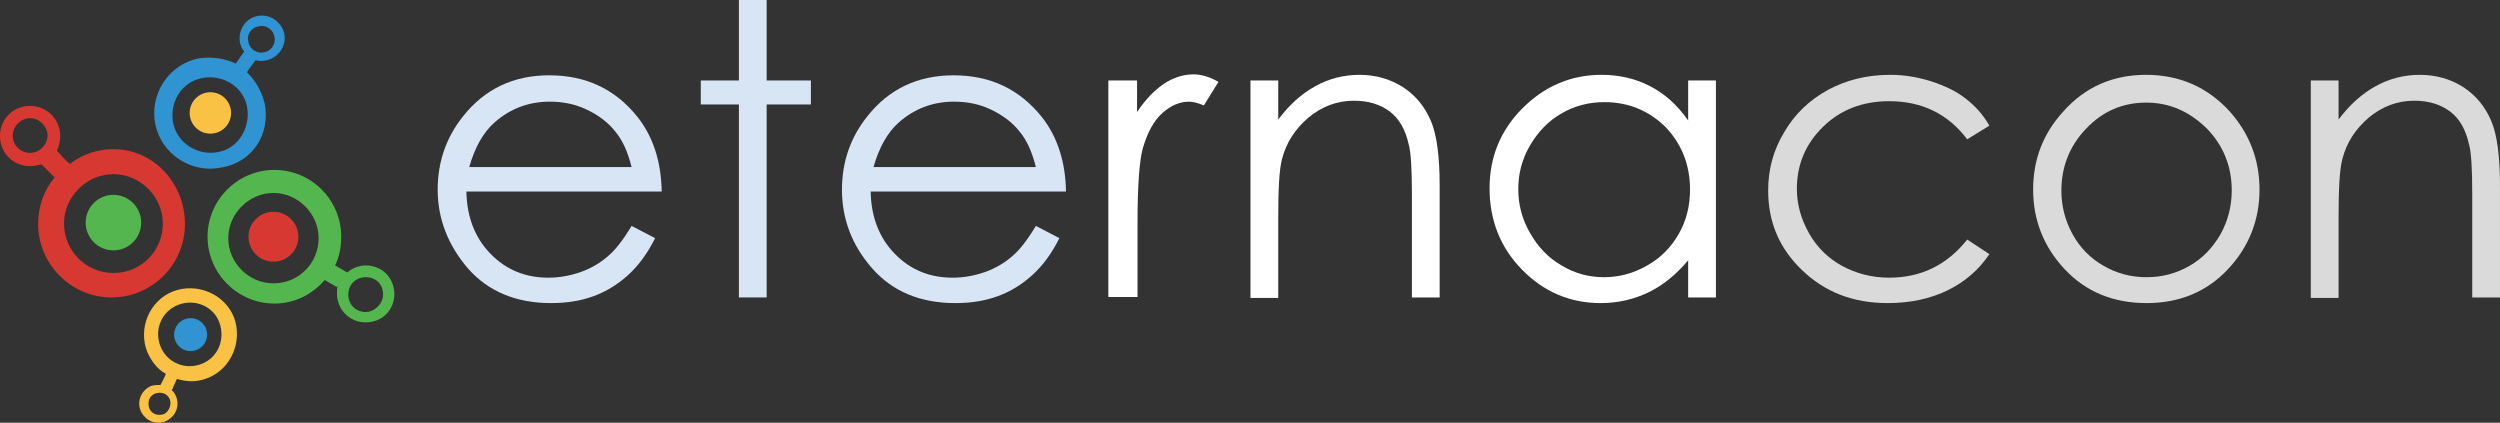 <?xml version="1.0" encoding="UTF-8" standalone="no"?>
<!-- Generator: Adobe Illustrator 23.0.3, SVG Export Plug-In . SVG Version: 6.00 Build 0)  -->

<svg
   xmlns:dc="http://purl.org/dc/elements/1.1/"
   xmlns:cc="http://creativecommons.org/ns#"
   xmlns:rdf="http://www.w3.org/1999/02/22-rdf-syntax-ns#"
   xmlns:svg="http://www.w3.org/2000/svg"
   xmlns="http://www.w3.org/2000/svg"
   xmlns:sodipodi="http://sodipodi.sourceforge.net/DTD/sodipodi-0.dtd"
   xmlns:inkscape="http://www.inkscape.org/namespaces/inkscape"
   version="1.1"
   id="Layer_1"
   x="0px"
   y="0px"
   viewBox="0 0 531.2 89.818"
   xml:space="preserve"
   sodipodi:docname="logo_eternacon.svg"
   width="531.2"
   height="89.818"
   inkscape:version="0.92.3 (2405546, 2018-03-11)"><rect x="0" y="0" width="531.2" height="89.818" fill="#333333" stroke="none"/><defs
   id="defs55" /><sodipodi:namedview
   pagecolor="#ffffff"
   bordercolor="#666666"
   borderopacity="1"
   objecttolerance="10"
   gridtolerance="10"
   guidetolerance="10"
   inkscape:pageopacity="0"
   inkscape:pageshadow="2"
   inkscape:window-width="1920"
   inkscape:window-height="1001"
   id="namedview53"
   showgrid="false"
   fit-margin-top="0"
   fit-margin-left="0"
   fit-margin-right="0"
   fit-margin-bottom="0"
   inkscape:zoom="1.1485685"
   inkscape:cx="433.1976"
   inkscape:cy="61.39488"
   inkscape:window-x="-9"
   inkscape:window-y="-9"
   inkscape:window-maximized="1"
   inkscape:current-layer="g26" />
<style
   type="text/css"
   id="style2">
	.st0{fill:#D7E5F5;}
	.st1{fill:#FFFFFF;}
	.st2{fill:#DBDADA;}
	.st3{fill:#FAC244;}
	.st4{fill:#D73832;}
	.st5{fill:#53B64E;}
	.st6{fill:#2F94D1;}
</style>
<g
   id="g50"
   transform="translate(0,-2.8)">
	<g
   id="g26">
		<path
   class="st0"
   d="m 134.2,50.8 5,2.6 c -1.6,3.2 -3.5,5.8 -5.7,7.8 -2.2,2 -4.6,3.5 -7.3,4.5 -2.7,1 -5.7,1.5 -9.1,1.5 -7.5,0 -13.4,-2.5 -17.7,-7.4 C 95.2,54.9 93,49.3 93,43.1 93,37.2 94.8,32 98.4,27.5 c 4.6,-5.8 10.7,-8.7 18.3,-8.7 7.9,0 14.1,3 18.8,8.9 3.3,4.2 5,9.5 5.1,15.8 H 99.1 c 0.1,5.4 1.8,9.8 5.1,13.2 3.3,3.4 7.4,5.1 12.3,5.1 2.3,0 4.6,-0.4 6.9,-1.2 2.2,-0.8 4.1,-1.9 5.7,-3.3 1.6,-1.3 3.3,-3.5 5.1,-6.5 z m 0,-12.5 c -0.8,-3.2 -1.9,-5.7 -3.5,-7.6 -1.5,-1.9 -3.5,-3.4 -6,-4.6 -2.5,-1.2 -5.1,-1.7 -7.9,-1.7 -4.5,0 -8.4,1.5 -11.7,4.4 -2.4,2.1 -4.2,5.3 -5.4,9.5 z"
   id="path4"
   inkscape:connector-curvature="0"
   style="fill:#d7e5f5" />
		<path
   class="st0"
   d="m 157,2.8 h 5.9 v 17.1 h 9.4 V 25 h -9.4 V 66 H 157 V 25 h -8.1 v -5.1 h 8.1 z"
   id="path6"
   inkscape:connector-curvature="0"
   style="fill:#d7e5f5" />
		<path
   class="st0"
   d="m 220.1,50.8 5,2.6 c -1.6,3.2 -3.5,5.8 -5.7,7.8 -2.2,2 -4.6,3.5 -7.3,4.5 -2.7,1 -5.7,1.5 -9.1,1.5 -7.5,0 -13.4,-2.5 -17.7,-7.4 -4.3,-4.9 -6.4,-10.5 -6.4,-16.7 0,-5.9 1.8,-11.1 5.4,-15.6 4.6,-5.8 10.7,-8.7 18.3,-8.7 7.9,0 14.1,3 18.8,8.9 3.3,4.2 5,9.5 5.1,15.8 H 185 c 0.1,5.4 1.8,9.8 5.1,13.2 3.3,3.4 7.4,5.1 12.3,5.1 2.3,0 4.6,-0.4 6.9,-1.2 2.2,-0.8 4.1,-1.9 5.7,-3.3 1.6,-1.3 3.3,-3.5 5.1,-6.5 z m 0,-12.5 c -0.8,-3.2 -1.9,-5.7 -3.5,-7.6 -1.5,-1.9 -3.5,-3.4 -6,-4.6 -2.5,-1.2 -5.1,-1.7 -7.9,-1.7 -4.5,0 -8.4,1.5 -11.7,4.4 -2.4,2.1 -4.2,5.3 -5.4,9.5 z"
   id="path8"
   inkscape:connector-curvature="0"
   style="fill:#d7e5f5" />
		<path
   class="st1"
   d="m 235.5,19.9 h 6.1 v 6.7 c 1.8,-2.7 3.7,-4.6 5.7,-6 2,-1.3 4.1,-2 6.3,-2 1.6,0 3.4,0.5 5.3,1.6 l -3.1,5 c -1.2,-0.5 -2.3,-0.8 -3.1,-0.8 -2,0 -3.9,0.8 -5.7,2.4 -1.8,1.6 -3.2,4.1 -4.2,7.6 -0.7,2.6 -1.1,7.9 -1.1,15.9 v 15.6 h -6.2 z"
   id="path10"
   inkscape:connector-curvature="0"
   style="fill:#ffffff" />
		<path
   class="st1"
   d="m 265.7,19.9 h 5.9 v 8.3 c 2.4,-3.2 5,-5.5 7.9,-7.1 2.9,-1.6 6,-2.4 9.4,-2.4 3.4,0 6.5,0.9 9.2,2.6 2.7,1.8 4.6,4.1 5.9,7.1 1.3,3 1.9,7.6 1.9,13.9 V 66 H 300 V 44 c 0,-5.3 -0.2,-8.9 -0.7,-10.6 -0.7,-3.1 -2,-5.4 -4,-6.9 -2,-1.5 -4.5,-2.3 -7.6,-2.3 -3.6,0 -6.8,1.2 -9.7,3.6 -2.8,2.4 -4.7,5.3 -5.6,8.8 -0.6,2.3 -0.8,6.5 -0.8,12.6 v 16.9 h -5.9 z"
   id="path12"
   inkscape:connector-curvature="0"
   style="fill:#ffffff" />
		<path
   class="st1"
   d="M 364.6,19.9 V 66 h -5.9 v -7.9 c -2.5,3 -5.3,5.3 -8.4,6.8 -3.1,1.5 -6.5,2.3 -10.2,2.3 -6.5,0 -12.1,-2.4 -16.7,-7.1 -4.6,-4.7 -6.9,-10.5 -6.9,-17.3 0,-6.6 2.3,-12.3 7,-17 4.7,-4.7 10.3,-7.1 16.8,-7.1 3.8,0 7.2,0.8 10.3,2.4 3.1,1.6 5.8,4 8.1,7.3 v -8.5 z m -23.7,4.6 c -3.3,0 -6.4,0.8 -9.1,2.4 -2.8,1.6 -5,3.9 -6.7,6.8 -1.7,2.9 -2.5,6 -2.5,9.3 0,3.2 0.8,6.4 2.5,9.3 1.7,3 3.9,5.3 6.7,6.9 2.8,1.7 5.8,2.5 9,2.5 3.2,0 6.3,-0.8 9.2,-2.5 2.9,-1.6 5.1,-3.9 6.7,-6.7 1.6,-2.8 2.4,-5.9 2.4,-9.4 0,-5.3 -1.8,-9.8 -5.3,-13.4 -3.5,-3.4 -7.8,-5.2 -12.9,-5.2 z"
   id="path14"
   inkscape:connector-curvature="0"
   style="fill:#ffffff" />
		<path
   class="st2"
   d="m 422.7,29.5 -4.7,2.9 c -4.1,-5.4 -9.6,-8.1 -16.6,-8.1 -5.6,0 -10.3,1.8 -14,5.4 -3.7,3.6 -5.6,8 -5.6,13.2 0,3.4 0.9,6.5 2.6,9.5 1.7,3 4.1,5.3 7,6.9 3,1.6 6.3,2.5 10,2.5 6.8,0 12.3,-2.7 16.6,-8.1 l 4.7,3.1 c -2.2,3.3 -5.2,5.9 -8.9,7.7 -3.7,1.8 -8,2.7 -12.7,2.7 -7.3,0 -13.3,-2.3 -18.2,-7 -4.9,-4.7 -7.2,-10.3 -7.2,-16.9 0,-4.5 1.1,-8.6 3.4,-12.4 2.2,-3.8 5.3,-6.8 9.3,-9 3.9,-2.1 8.3,-3.2 13.2,-3.2 3.1,0 6,0.5 8.8,1.4 2.8,0.9 5.3,2.1 7.2,3.6 2.1,1.6 3.8,3.5 5.1,5.8 z"
   id="path16"
   inkscape:connector-curvature="0"
   style="fill:#dbdada" />
		<path
   class="st2"
   d="m 456,18.7 c 7.1,0 13,2.6 17.7,7.7 4.2,4.7 6.4,10.2 6.4,16.7 0,6.4 -2.2,12.1 -6.7,16.9 -4.5,4.8 -10.3,7.2 -17.3,7.2 -7.1,0 -12.9,-2.4 -17.4,-7.2 -4.5,-4.8 -6.7,-10.5 -6.7,-16.9 0,-6.4 2.1,-11.9 6.4,-16.6 4.6,-5.2 10.5,-7.8 17.6,-7.8 z m 0,5.9 c -4.9,0 -9.2,1.8 -12.7,5.5 -3.5,3.6 -5.3,8.1 -5.3,13.2 0,3.3 0.8,6.4 2.4,9.3 1.6,2.9 3.8,5.1 6.6,6.7 2.8,1.6 5.8,2.4 9.1,2.4 3.3,0 6.3,-0.8 9.1,-2.4 2.8,-1.6 4.9,-3.8 6.6,-6.7 1.6,-2.9 2.4,-6 2.4,-9.3 0,-5.2 -1.8,-9.6 -5.3,-13.2 -3.8,-3.7 -8,-5.5 -12.9,-5.5 z"
   id="path18"
   inkscape:connector-curvature="0"
   style="fill:#dbdada" />
		<path
   class="st2"
   d="m 491,19.9 h 5.9 v 8.3 c 2.4,-3.2 5,-5.5 7.9,-7.1 2.9,-1.6 6,-2.4 9.4,-2.4 3.4,0 6.5,0.9 9.2,2.6 2.7,1.8 4.6,4.1 5.9,7.1 1.3,3 1.9,7.6 1.9,13.9 V 66 h -5.9 V 44 c 0,-5.3 -0.2,-8.9 -0.7,-10.6 -0.7,-3.1 -2,-5.4 -4,-6.9 -2,-1.5 -4.5,-2.3 -7.6,-2.3 -3.6,0 -6.8,1.2 -9.7,3.6 -2.8,2.4 -4.7,5.3 -5.6,8.8 -0.6,2.3 -0.8,6.5 -0.8,12.6 V 66.1 H 491 Z"
   id="path20"
   inkscape:connector-curvature="0"
   style="fill:#dbdada" />
		
		
	</g>
	<g
   id="g48">
		<path
   class="st4"
   d="m 24.1,34.5 c -3.5,0 -6.6,1.1 -9.2,3.1 -0.2,0.2 -2.8,-2.8 -2.8,-2.8 0.4,-0.9 0.7,-2 0.7,-3.1 0,-3.5 -2.8,-6.4 -6.4,-6.4 -3.6,0 -6.4,2.8 -6.4,6.4 0,3.6 2.8,6.4 6.4,6.4 0.9,0 1.8,-0.2 2.4,-0.4 l 2.8,2.8 c -2.2,2.6 -3.5,6.1 -3.5,9.9 0,8.5 7,15.6 15.6,15.6 8.6,0 15.6,-7 15.6,-15.6 0,-8.6 -6.6,-15.9 -15.2,-15.9 z M 2.7,31.6 c 0,-2 1.8,-3.7 3.7,-3.7 2,0 3.7,1.8 3.7,3.7 0,2 -1.8,3.7 -3.7,3.7 -1.9,0 -3.7,-1.5 -3.7,-3.7 z m 21.4,29.2 c -5.9,0 -10.5,-4.8 -10.5,-10.5 0,-5.7 4.8,-10.5 10.5,-10.5 5.7,0 10.5,4.8 10.5,10.5 0,5.7 -4.5,10.5 -10.5,10.5 z"
   id="path28"
   inkscape:connector-curvature="0"
   style="fill:#d73832" />
		<circle
   class="st5"
   cx="24.1"
   cy="50.1"
   r="5.9"
   id="circle30"
   style="fill:#53b64e" />
		<path
   class="st5"
   d="m 77.7,59.2 c -1.5,0 -3.1,0.7 -3.9,1.5 v 0 l -2.6,-1.5 v 0 c 0.9,-1.8 1.3,-3.9 1.3,-6.1 0,-7.9 -6.4,-14.2 -14.2,-14.2 -7.8,0 -14.2,6.4 -14.2,14.2 0,7.8 6.4,14.2 14.2,14.2 4.4,0 8.1,-2 10.7,-5 v 0 l 2.6,1.5 0.2,-0.4 c -0.2,0.4 -0.2,1.1 -0.2,1.8 0,3.3 2.6,6.1 6.1,6.1 3.5,0 6.1,-2.6 6.1,-6.1 -0.1,-3.5 -2.7,-6 -6.1,-6 z M 58.1,63 c -5.3,0 -9.6,-4.4 -9.6,-9.6 0,-5.2 4.4,-9.6 9.6,-9.6 5.2,0 9.6,4.4 9.6,9.6 0,5.2 -4.1,9.6 -9.6,9.6 z m 19.6,6.1 c -2,0 -3.7,-1.5 -3.7,-3.7 0,-2 1.5,-3.7 3.7,-3.7 2.2,0 3.7,1.5 3.7,3.7 0,1.9 -1.8,3.7 -3.7,3.7 z"
   id="path32"
   inkscape:connector-curvature="0"
   style="fill:#53b64e" />
		<circle
   class="st4"
   cx="58.1"
   cy="53.1"
   r="5.3"
   id="circle34"
   style="fill:#d73832" />
		<g
   id="g40">
			<circle
   class="st6"
   cx="40.5"
   cy="73.9"
   r="3.5"
   id="circle36"
   style="fill:#2f94d1" />
			<path
   class="st3"
   d="m 31.3,77.6 c 0.9,2 2.2,3.7 3.9,4.6 0.2,0 -1.1,2.4 -1.1,2.4 -0.7,0 -1.3,0 -2,0.2 -2,0.9 -3.1,3.1 -2.2,5.3 0.9,2 3.1,3.1 5.3,2.2 2,-0.9 3.1,-3.1 2.2,-5.3 -0.2,-0.4 -0.4,-0.9 -0.9,-1.3 l 1.1,-2.4 c 2.2,0.7 4.4,0.7 6.6,-0.2 5,-2 7.4,-7.9 5.5,-12.9 -2,-5 -7.9,-7.4 -12.9,-5.5 -5.1,2 -7.5,7.9 -5.5,12.9 z m 3.5,13.2 c -1.3,0.4 -2.6,0 -3.1,-1.3 -0.4,-1.3 0,-2.6 1.3,-3.1 1.3,-0.4 2.6,0 3.1,1.3 0.4,1.1 -0.2,2.6 -1.3,3.1 z M 46.6,71.3 c 1.3,3.5 -0.2,7.4 -3.7,8.8 -3.5,1.4 -7.4,-0.2 -8.8,-3.7 -1.4,-3.5 0.2,-7.4 3.7,-8.8 3.5,-1.4 7.5,0.2 8.8,3.7 z"
   id="path38"
   inkscape:connector-curvature="0"
   style="fill:#fac244" />
		</g>
		<g
   id="g46">
			<circle
   class="st3"
   cx="44.7"
   cy="26.8"
   r="4.4"
   id="circle42"
   style="fill:#fac244" />
			<path
   class="st6"
   d="m 56.2,24.6 c -0.7,-2.6 -2,-4.8 -3.7,-6.4 -0.2,0 1.8,-2.6 1.8,-2.6 0.7,0.2 1.5,0.2 2.4,0 2.6,-0.7 4.2,-3.1 3.7,-5.7 -0.7,-2.6 -3.1,-4.2 -5.7,-3.7 -2.6,0.5 -4.2,3.1 -3.7,5.7 0.2,0.7 0.4,1.3 0.9,1.8 l -1.8,2.6 c -2.4,-1.1 -5,-1.5 -7.9,-1.1 -6.4,1.3 -10.5,7.7 -9.2,14 1.3,6.4 7.7,10.5 14,9.2 6.7,-1.1 10.6,-7.2 9.2,-13.8 z M 55,8.4 c 1.5,-0.4 3.1,0.7 3.3,2.2 0.4,1.5 -0.7,3.1 -2.2,3.3 C 54.6,14.3 53,13.2 52.8,11.7 52.3,10.2 53.4,8.6 55,8.4 Z M 36.8,29 c -0.9,-4.4 1.8,-8.8 6.1,-9.6 4.4,-0.9 8.8,1.8 9.6,6.1 0.8,4.3 -1.8,8.8 -6.1,9.6 C 42,36 37.7,33.2 36.8,29 Z"
   id="path44"
   inkscape:connector-curvature="0"
   style="fill:#2f94d1" />
		</g>
	</g>
</g>
</svg>